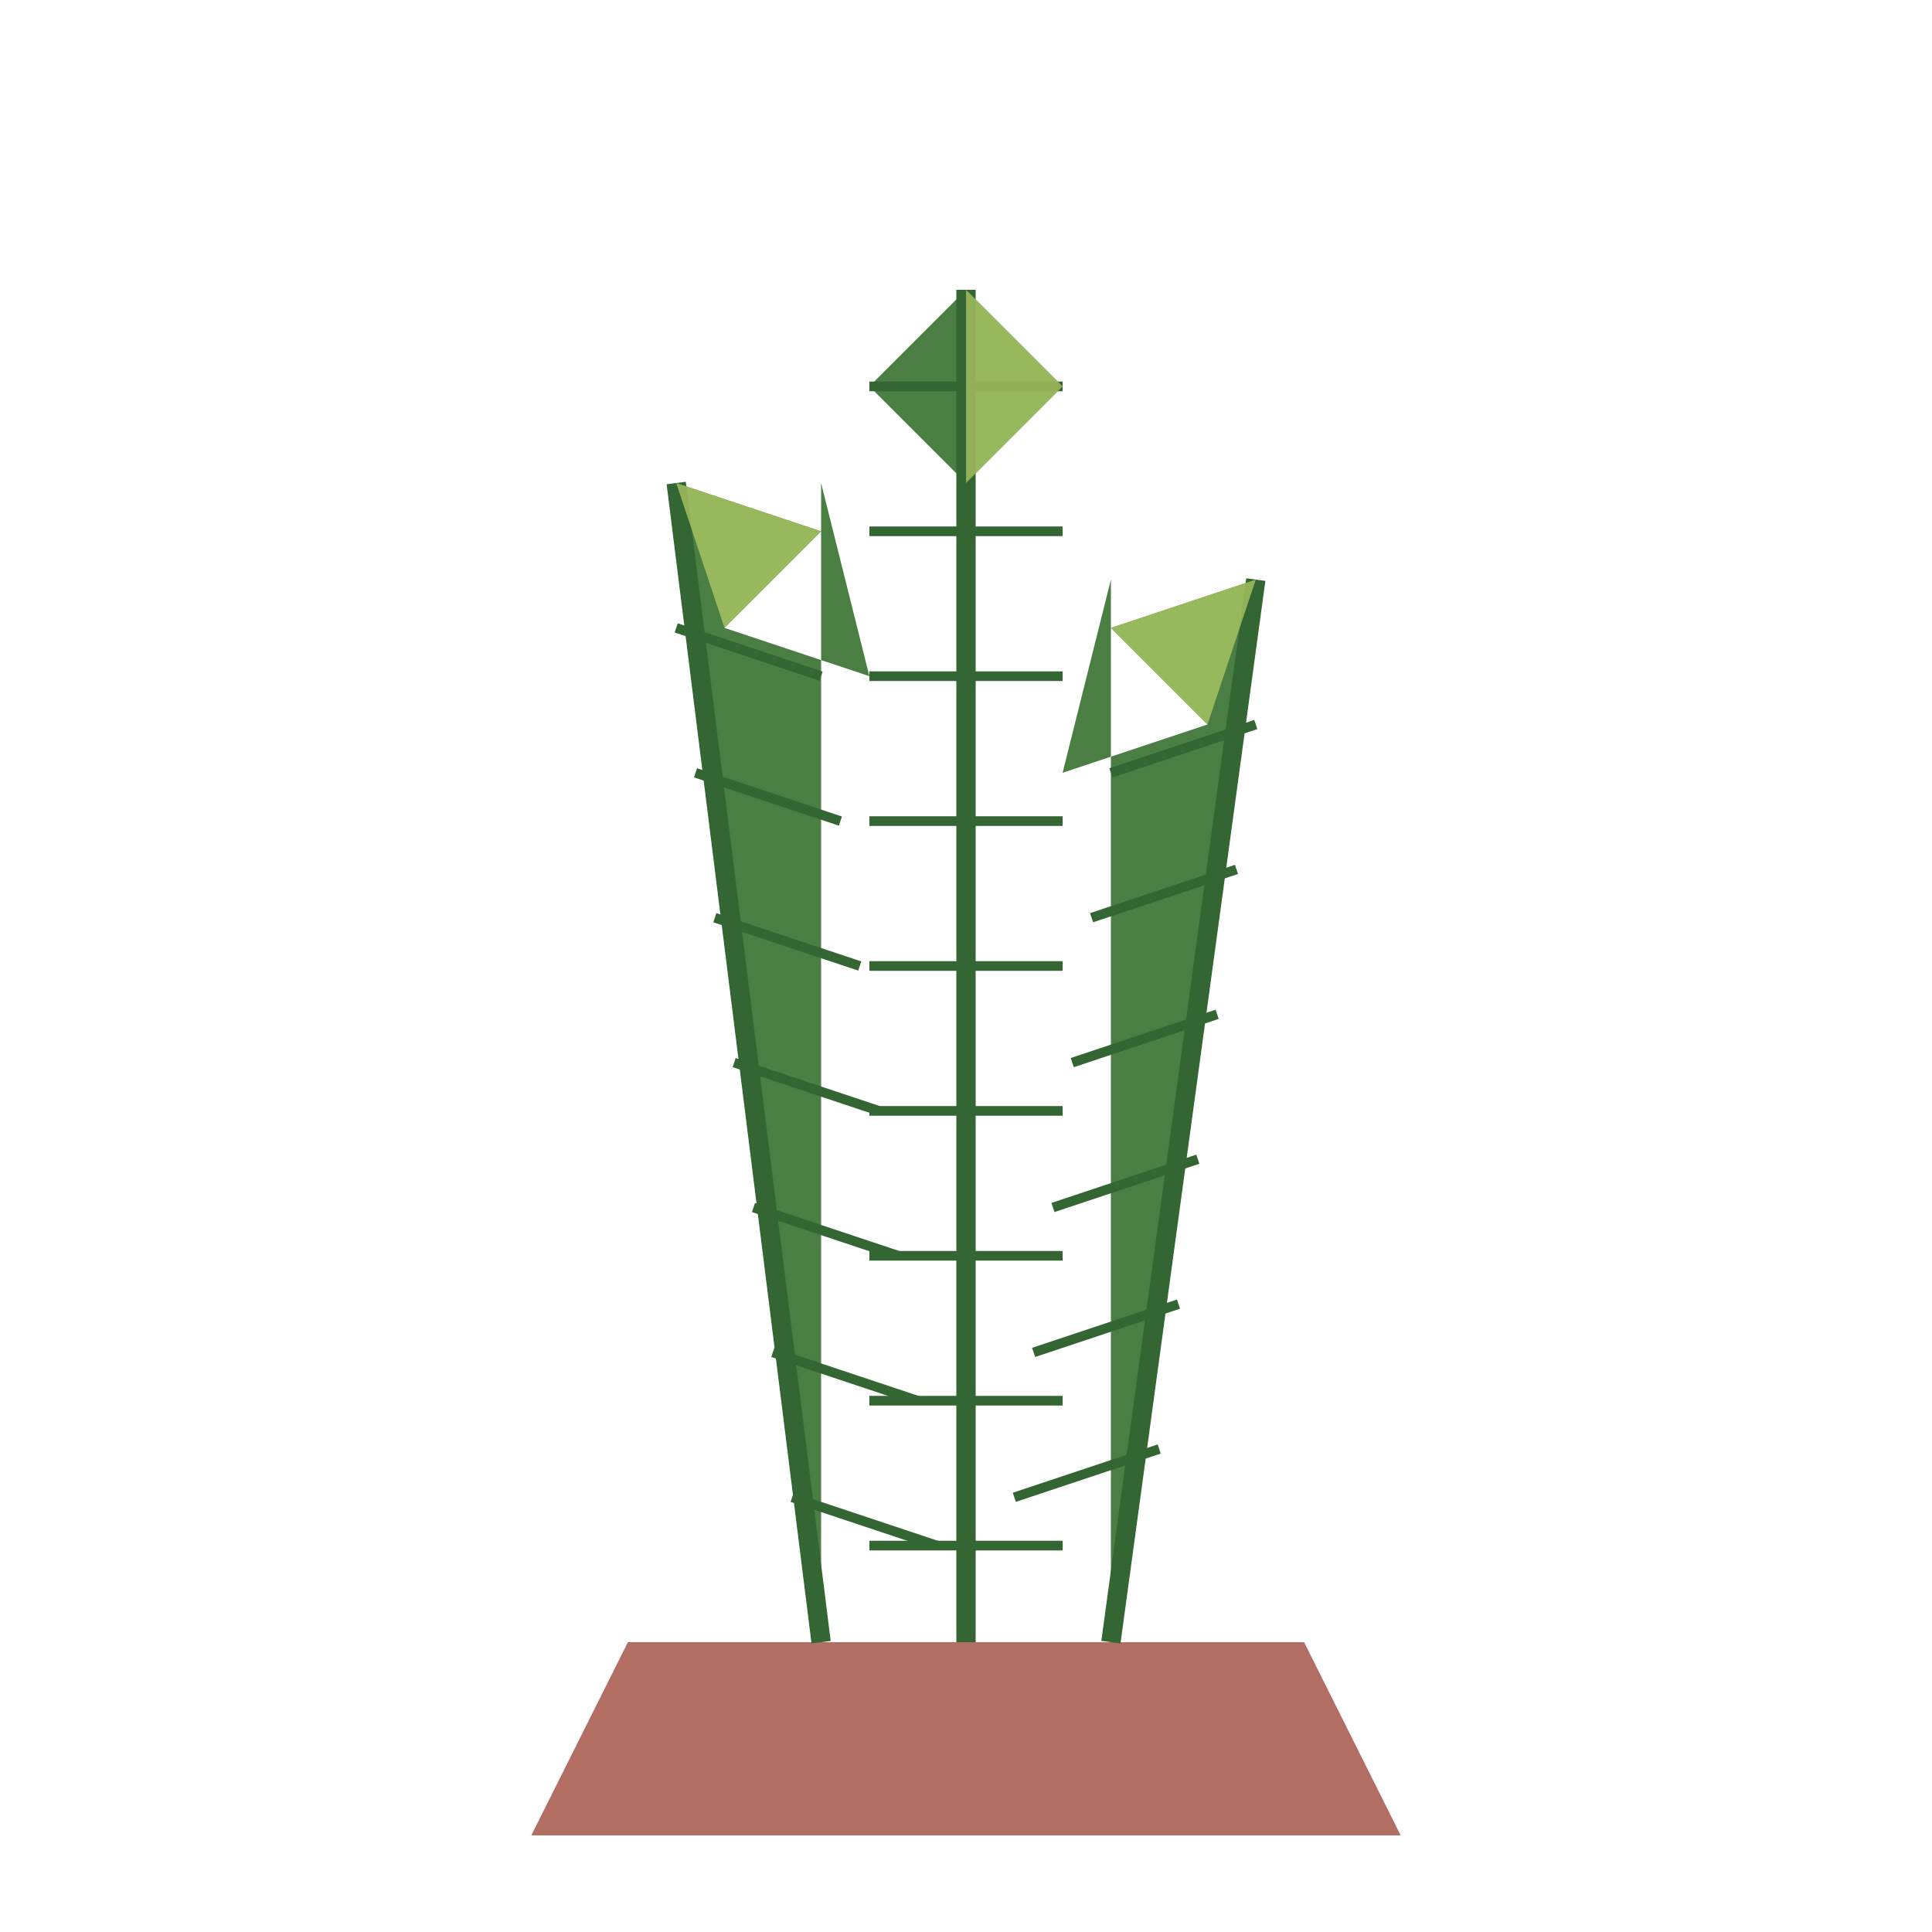 <?xml version="1.0" encoding="UTF-8"?>
<svg width="200px" height="200px" viewBox="0 0 200 200" version="1.1" xmlns="http://www.w3.org/2000/svg">
  <g stroke="none" stroke-width="1" fill="none" fill-rule="evenodd">
    <!-- Pot -->
    <path d="M65,170 L55,190 L145,190 L135,170 Z" fill="#B26E63" />
    
    <!-- Leaves -->
    <!-- Center tall leaf -->
    <path d="M100,170 L100,30 L110,40 L100,50 L90,40 L100,30" fill="#4A7E43" />
    <path d="M100,170 L100,30" stroke="#336633" stroke-width="2" />
    <path d="M90,40 L110,40" stroke="#336633" stroke-width="1" />
    <path d="M90,55 L110,55" stroke="#336633" stroke-width="1" />
    <path d="M90,70 L110,70" stroke="#336633" stroke-width="1" />
    <path d="M90,85 L110,85" stroke="#336633" stroke-width="1" />
    <path d="M90,100 L110,100" stroke="#336633" stroke-width="1" />
    <path d="M90,115 L110,115" stroke="#336633" stroke-width="1" />
    <path d="M90,130 L110,130" stroke="#336633" stroke-width="1" />
    <path d="M90,145 L110,145" stroke="#336633" stroke-width="1" />
    <path d="M90,160 L110,160" stroke="#336633" stroke-width="1" />
    
    <!-- Left leaf -->
    <path d="M85,170 L70,50 L85,55 L75,65 L90,70 L85,50" fill="#4A7E43" />
    <path d="M85,170 L70,50" stroke="#336633" stroke-width="2" />
    <path d="M70,65 L85,70" stroke="#336633" stroke-width="1" />
    <path d="M72,80 L87,85" stroke="#336633" stroke-width="1" />
    <path d="M74,95 L89,100" stroke="#336633" stroke-width="1" />
    <path d="M76,110 L91,115" stroke="#336633" stroke-width="1" />
    <path d="M78,125 L93,130" stroke="#336633" stroke-width="1" />
    <path d="M80,140 L95,145" stroke="#336633" stroke-width="1" />
    <path d="M82,155 L97,160" stroke="#336633" stroke-width="1" />
    
    <!-- Right leaf -->
    <path d="M115,170 L130,60 L115,65 L125,75 L110,80 L115,60" fill="#4A7E43" />
    <path d="M115,170 L130,60" stroke="#336633" stroke-width="2" />
    <path d="M130,75 L115,80" stroke="#336633" stroke-width="1" />
    <path d="M128,90 L113,95" stroke="#336633" stroke-width="1" />
    <path d="M126,105 L111,110" stroke="#336633" stroke-width="1" />
    <path d="M124,120 L109,125" stroke="#336633" stroke-width="1" />
    <path d="M122,135 L107,140" stroke="#336633" stroke-width="1" />
    <path d="M120,150 L105,155" stroke="#336633" stroke-width="1" />
    
    <!-- Yellow edges on leaves - giving the variegated appearance -->
    <path d="M100,30 L110,40 L100,50" fill="#B9D168" fill-opacity="0.7" />
    <path d="M70,50 L85,55 L75,65" fill="#B9D168" fill-opacity="0.7" />
    <path d="M130,60 L115,65 L125,75" fill="#B9D168" fill-opacity="0.7" />
  </g>
</svg>